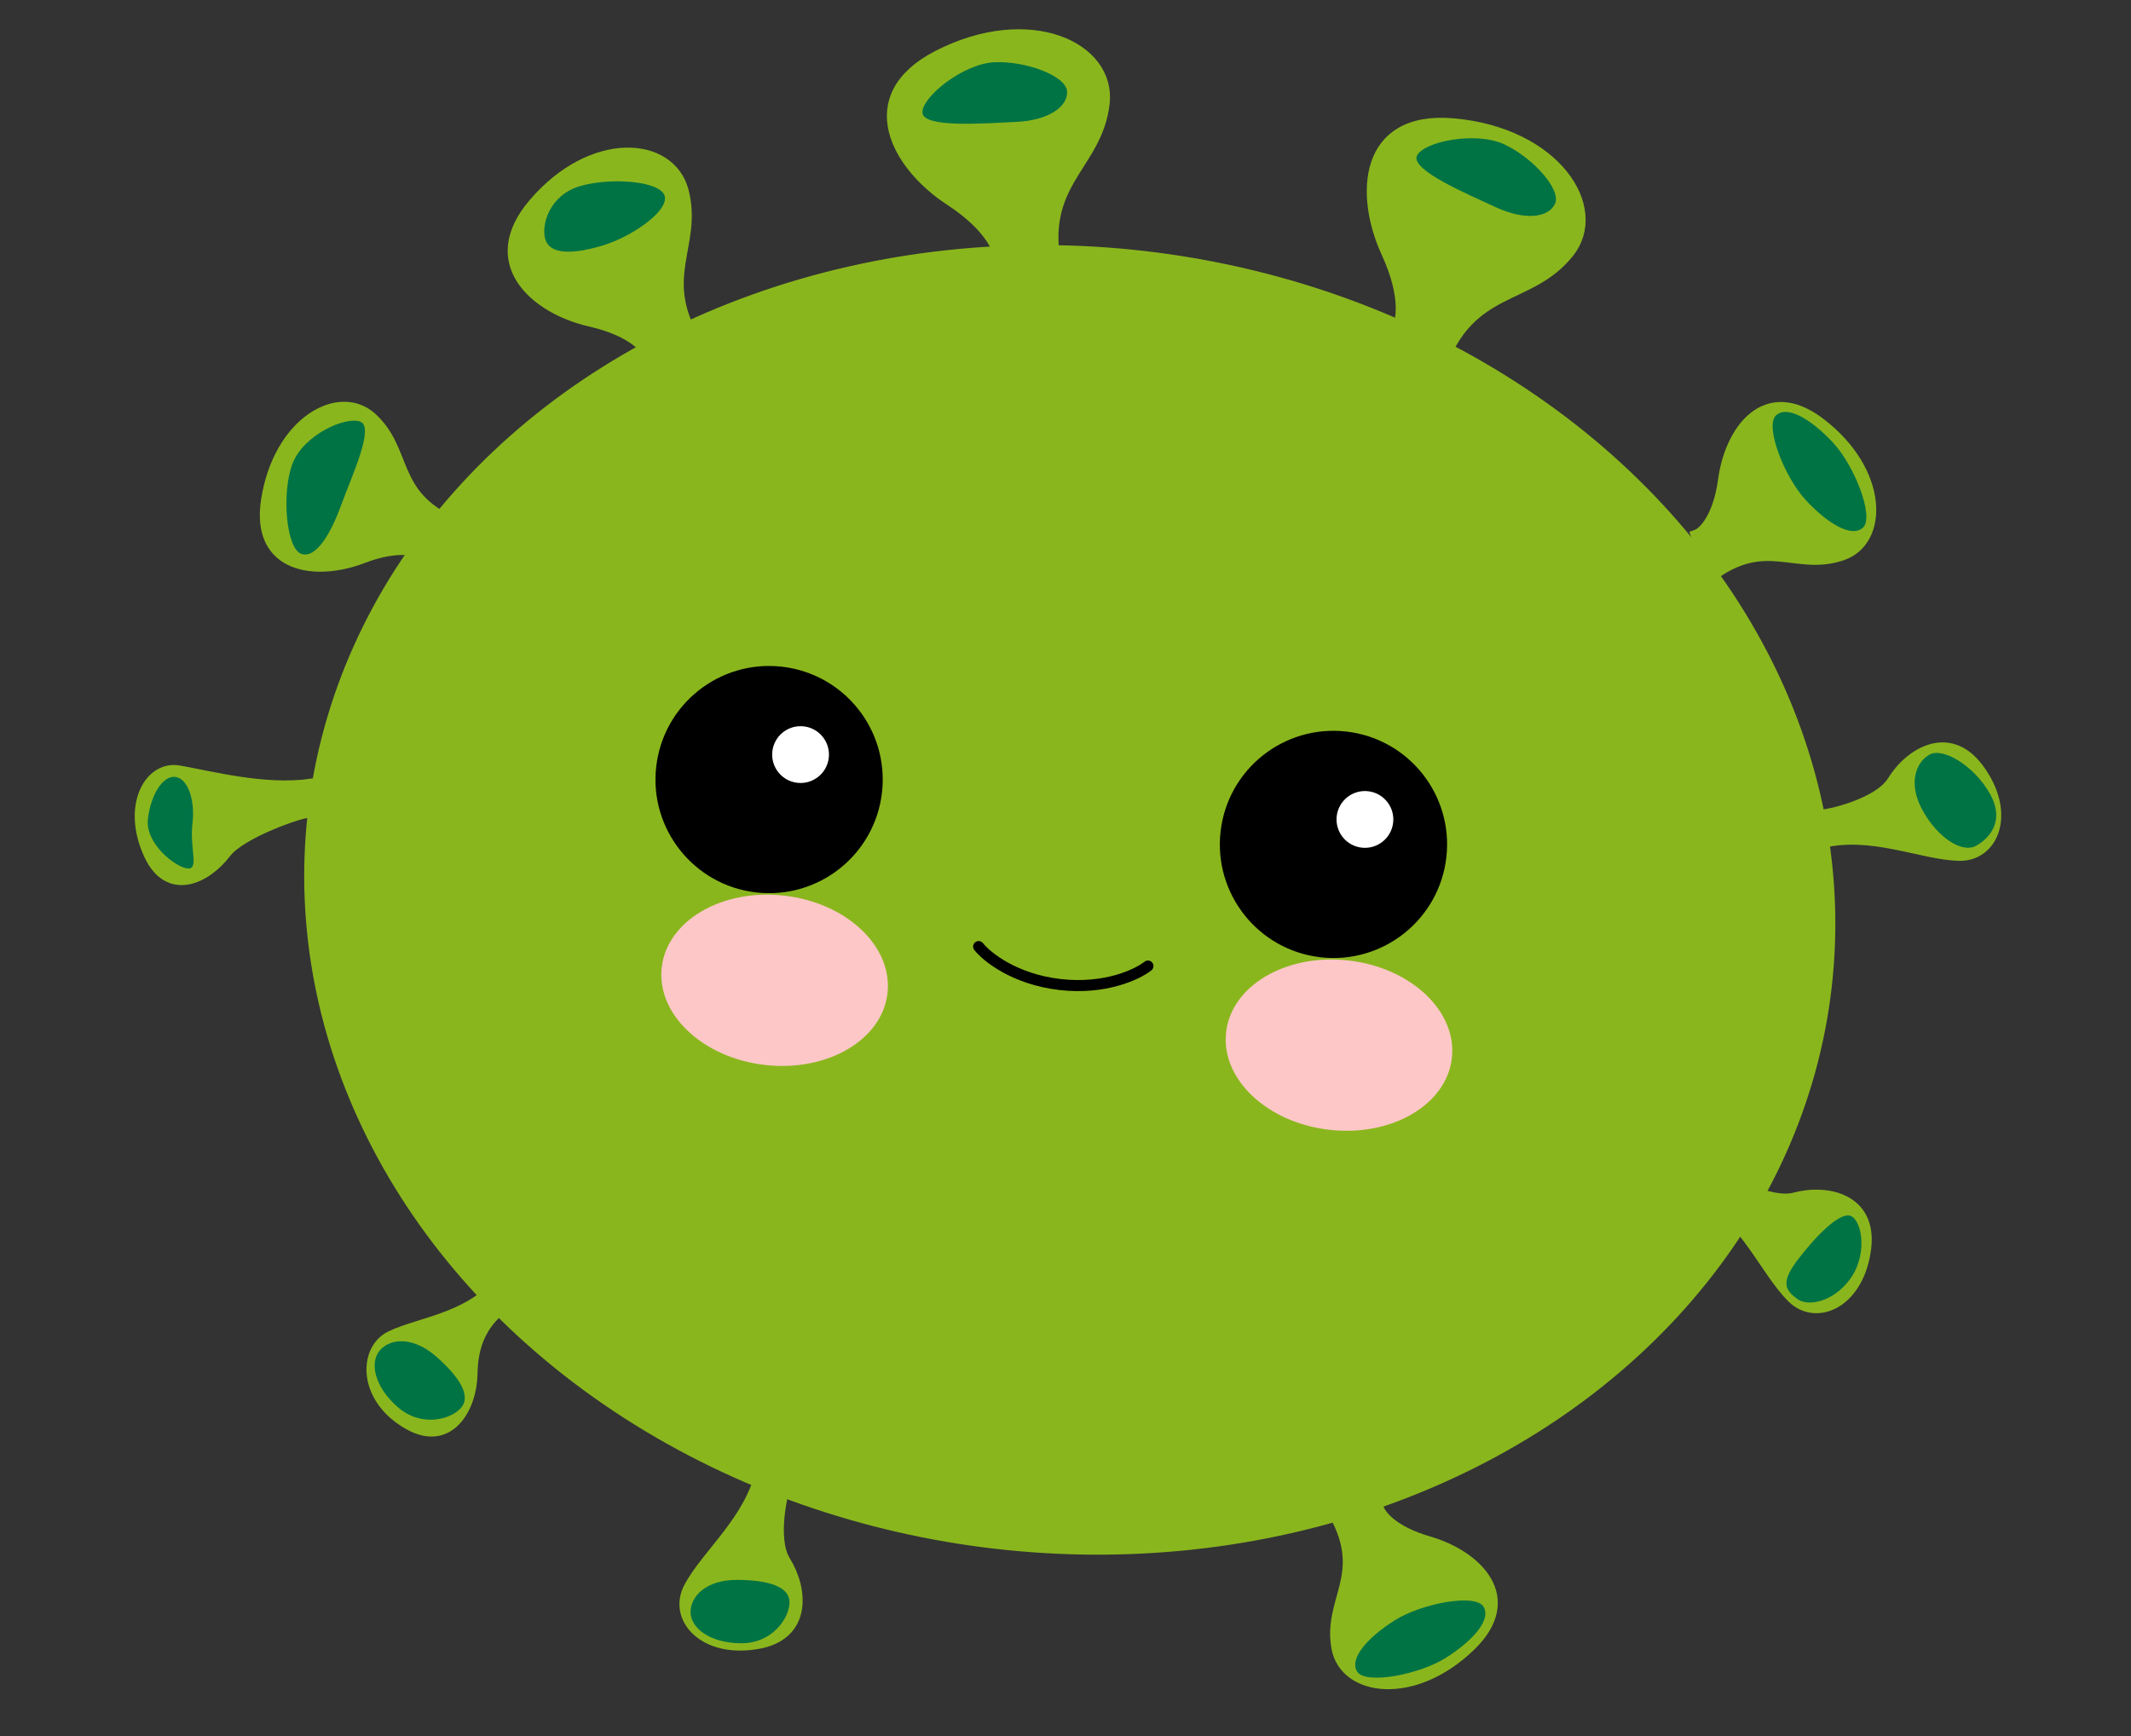 <svg width="135" height="110" viewBox="0 0 135 110" fill="none" xmlns="http://www.w3.org/2000/svg">
<rect x="0" y="0" width="135" height="110" fill="#333333" stroke="none"/>
<g clip-path="url(#clip0_3478_1522)">
<ellipse cx="67.771" cy="57.019" rx="48.585" ry="41.387" transform="rotate(6.556 67.771 57.019)" fill="#8AB61D"/>
<path d="M60.187 12.677C62.883 14.436 63.42 16.068 63.351 16.664L66.927 17.075C65.756 11.506 69.489 10.551 69.948 6.554C70.359 2.979 65.202 0.575 59.427 3.534C54.362 6.128 56.817 10.479 60.187 12.677Z" fill="#8AB61D" stroke="#8AB61D" stroke-width="0.7"/>
<path d="M37.384 20.344C40.123 20.966 41.081 22.167 41.218 22.69L44.232 21.9C41.494 17.592 44.194 15.605 43.276 12.1C42.454 8.965 37.524 8.581 33.824 12.9C30.58 16.688 33.96 19.565 37.384 20.344Z" fill="#8AB61D" stroke="#8AB61D" stroke-width="0.7"/>
<path d="M87.847 15.992C89.193 18.916 88.779 20.583 88.404 21.051L91.213 23.303C93.185 17.965 96.853 19.144 99.37 16.005C101.621 13.197 98.535 8.417 92.071 7.847C86.403 7.347 86.165 12.337 87.847 15.992Z" fill="#8AB61D" stroke="#8AB61D" stroke-width="0.7"/>
<path d="M109.193 30.388C108.859 32.85 107.9 33.765 107.462 33.915L108.36 36.544C111.854 33.883 113.756 36.169 116.696 35.165C119.325 34.267 119.292 29.875 115.316 26.828C111.829 24.157 109.609 27.31 109.193 30.388Z" fill="#8AB61D" stroke="#8AB61D" stroke-width="0.7"/>
<path d="M90.524 97.698C88.137 97.007 87.373 95.923 87.289 95.468L84.556 95.971C86.676 99.818 84.136 101.364 84.698 104.419C85.2 107.151 89.549 107.763 93.146 104.277C96.301 101.22 93.507 98.561 90.524 97.698Z" fill="#8AB61D" stroke="#8AB61D" stroke-width="0.7"/>
<path d="M119.905 49.497C119.008 50.949 115.843 51.642 115.483 51.634L115.278 53.422C118.536 52.576 121.703 54.14 124.116 54.195C126.274 54.244 127.417 51.51 125.322 48.7C123.485 46.237 121.026 47.682 119.905 49.497Z" fill="#8AB61D" stroke="#8AB61D" stroke-width="0.7"/>
<path d="M49.734 98.919C48.831 97.471 49.614 94.327 49.781 94.008L48.27 93.031C47.582 96.326 44.775 98.47 43.655 100.608C42.653 102.52 44.596 104.757 48.044 104.127C51.067 103.574 50.863 100.73 49.734 98.919Z" fill="#8AB61D" stroke="#8AB61D" stroke-width="0.7"/>
<path d="M113.71 75.907C112.061 76.347 109.284 74.678 109.028 74.425L107.651 75.583C110.6 77.206 111.829 80.517 113.545 82.214C115.08 83.732 117.788 82.529 118.195 79.048C118.551 75.996 115.772 75.358 113.71 75.907Z" fill="#8AB61D" stroke="#8AB61D" stroke-width="0.7"/>
<path d="M14.289 54.04C15.293 52.722 19.191 51.426 19.503 51.481L19.708 49.694C16.74 50.106 13.434 49.219 11.34 48.851C9.468 48.522 8.054 51.075 9.448 54.123C10.671 56.797 13.034 55.688 14.289 54.04Z" fill="#8AB61D" stroke="#8AB61D" stroke-width="0.7"/>
<path d="M29.9 87.09C29.932 85.433 30.311 83.514 32.994 82.092L32.103 80.528C30.311 83.514 26.649 83.746 24.742 84.685C23.037 85.526 22.989 88.618 25.915 90.254C28.48 91.689 29.861 89.16 29.9 87.09Z" fill="#8AB61D" stroke="#8AB61D" stroke-width="0.7"/>
<path d="M22.948 35.356C25.269 34.468 26.532 34.871 26.873 35.184L28.75 33.135C24.739 31.345 25.833 28.579 23.542 26.481C21.493 24.605 17.655 26.74 16.888 31.69C16.216 36.031 20.048 36.467 22.948 35.356Z" fill="#8AB61D" stroke="#8AB61D" stroke-width="0.7"/>
<path d="M61.997 59.978C62.524 60.643 64.294 62.054 67.154 62.383C70.015 62.711 72.059 61.739 72.723 61.211" stroke="black" stroke-width="0.7" stroke-linecap="round"/>
<circle cx="84.476" cy="53.504" r="7.198" transform="rotate(6.556 84.476 53.504)" fill="black"/>
<circle cx="86.469" cy="51.922" r="1.799" transform="rotate(6.556 86.469 51.922)" fill="white"/>
<path d="M91.977 67.045C91.636 70.007 88.159 72.04 84.209 71.586C80.26 71.132 77.335 68.363 77.675 65.401C78.016 62.439 81.493 60.406 85.442 60.86C89.391 61.314 92.317 64.083 91.977 67.045Z" fill="#FDC7C7"/>
<circle cx="48.723" cy="49.396" r="7.198" transform="rotate(6.556 48.723 49.396)" fill="black"/>
<circle cx="50.716" cy="47.813" r="1.799" transform="rotate(6.556 50.716 47.813)" fill="white"/>
<path d="M56.223 62.936C55.883 65.898 52.405 67.931 48.456 67.478C44.507 67.024 41.581 64.255 41.922 61.293C42.262 58.331 45.74 56.298 49.689 56.752C53.638 57.205 56.563 59.974 56.223 62.936Z" fill="#FDC7C7"/>
<path d="M67.601 5.801C67.646 6.794 66.366 7.634 64.38 7.724C62.395 7.814 58.483 8.129 58.437 7.136C58.392 6.143 61.018 4.033 63.003 3.943C64.989 3.853 67.556 4.809 67.601 5.801Z" fill="#007344"/>
<path d="M113.843 82.297C113.141 81.77 112.778 81.302 113.831 79.898C114.885 78.493 116.65 76.577 117.352 77.103C118.054 77.63 118.234 79.677 117.181 81.081C116.128 82.486 114.545 82.823 113.843 82.297Z" fill="#007344"/>
<path d="M125.19 53.59C124.325 54.078 122.798 53.122 121.821 51.392C120.844 49.661 121.366 48.304 122.231 47.816C123.097 47.328 125.078 48.546 126.055 50.277C127.032 52.008 126.056 53.102 125.19 53.59Z" fill="#007344"/>
<path d="M42.106 12.409C42.387 13.363 40.026 15.012 38.12 15.574C36.214 16.136 34.826 16.116 34.545 15.163C34.264 14.21 34.837 12.355 36.743 11.793C38.65 11.231 41.825 11.456 42.106 12.409Z" fill="#007344"/>
<path d="M24.071 85.554C24.727 84.808 26.154 84.652 27.645 85.965C29.137 87.279 29.86 88.463 29.203 89.209C28.546 89.955 26.672 90.459 25.18 89.145C23.688 87.832 23.414 86.3 24.071 85.554Z" fill="#007344"/>
<path d="M43.746 102.143C43.752 101.149 44.725 100.094 46.712 100.106C48.7 100.118 50.023 100.537 50.017 101.531C50.011 102.525 48.927 104.135 46.94 104.123C44.952 104.111 43.74 103.136 43.746 102.143Z" fill="#007344"/>
<path d="M98.511 12.913C98.093 13.814 96.57 13.969 94.766 13.133C92.963 12.297 89.347 10.771 89.765 9.869C90.183 8.967 93.486 8.307 95.289 9.143C97.092 9.979 98.929 12.011 98.511 12.913Z" fill="#007344"/>
<path d="M118.023 33.43C117.295 34.106 115.749 33.146 114.397 31.689C113.045 30.233 111.782 26.997 112.51 26.321C113.239 25.645 114.784 26.605 116.136 28.062C117.488 29.519 118.752 32.754 118.023 33.43Z" fill="#007344"/>
<path d="M85.979 105.92C85.447 105.08 86.672 103.735 88.351 102.671C90.03 101.607 93.441 100.954 93.973 101.793C94.505 102.632 93.28 103.978 91.601 105.042C89.923 106.106 86.511 106.759 85.979 105.92Z" fill="#007344"/>
<path d="M22.816 26.712C23.75 27.052 22.304 30.109 21.624 31.977C20.944 33.844 20.008 35.429 19.074 35.089C18.14 34.749 17.831 31.294 18.511 29.427C19.191 27.559 21.882 26.371 22.816 26.712Z" fill="#007344"/>
<path d="M11.105 49.226C11.883 49.319 12.377 50.651 12.191 52.207C12.005 53.764 12.645 55.12 11.867 55.027C11.089 54.934 9.185 53.44 9.371 51.883C9.557 50.327 10.327 49.132 11.105 49.226Z" fill="#007344"/>
</g>
<defs>
<clipPath id="clip0_3478_1522">
<rect width="135" height="110" fill="white"/>
</clipPath>
</defs>
</svg>
